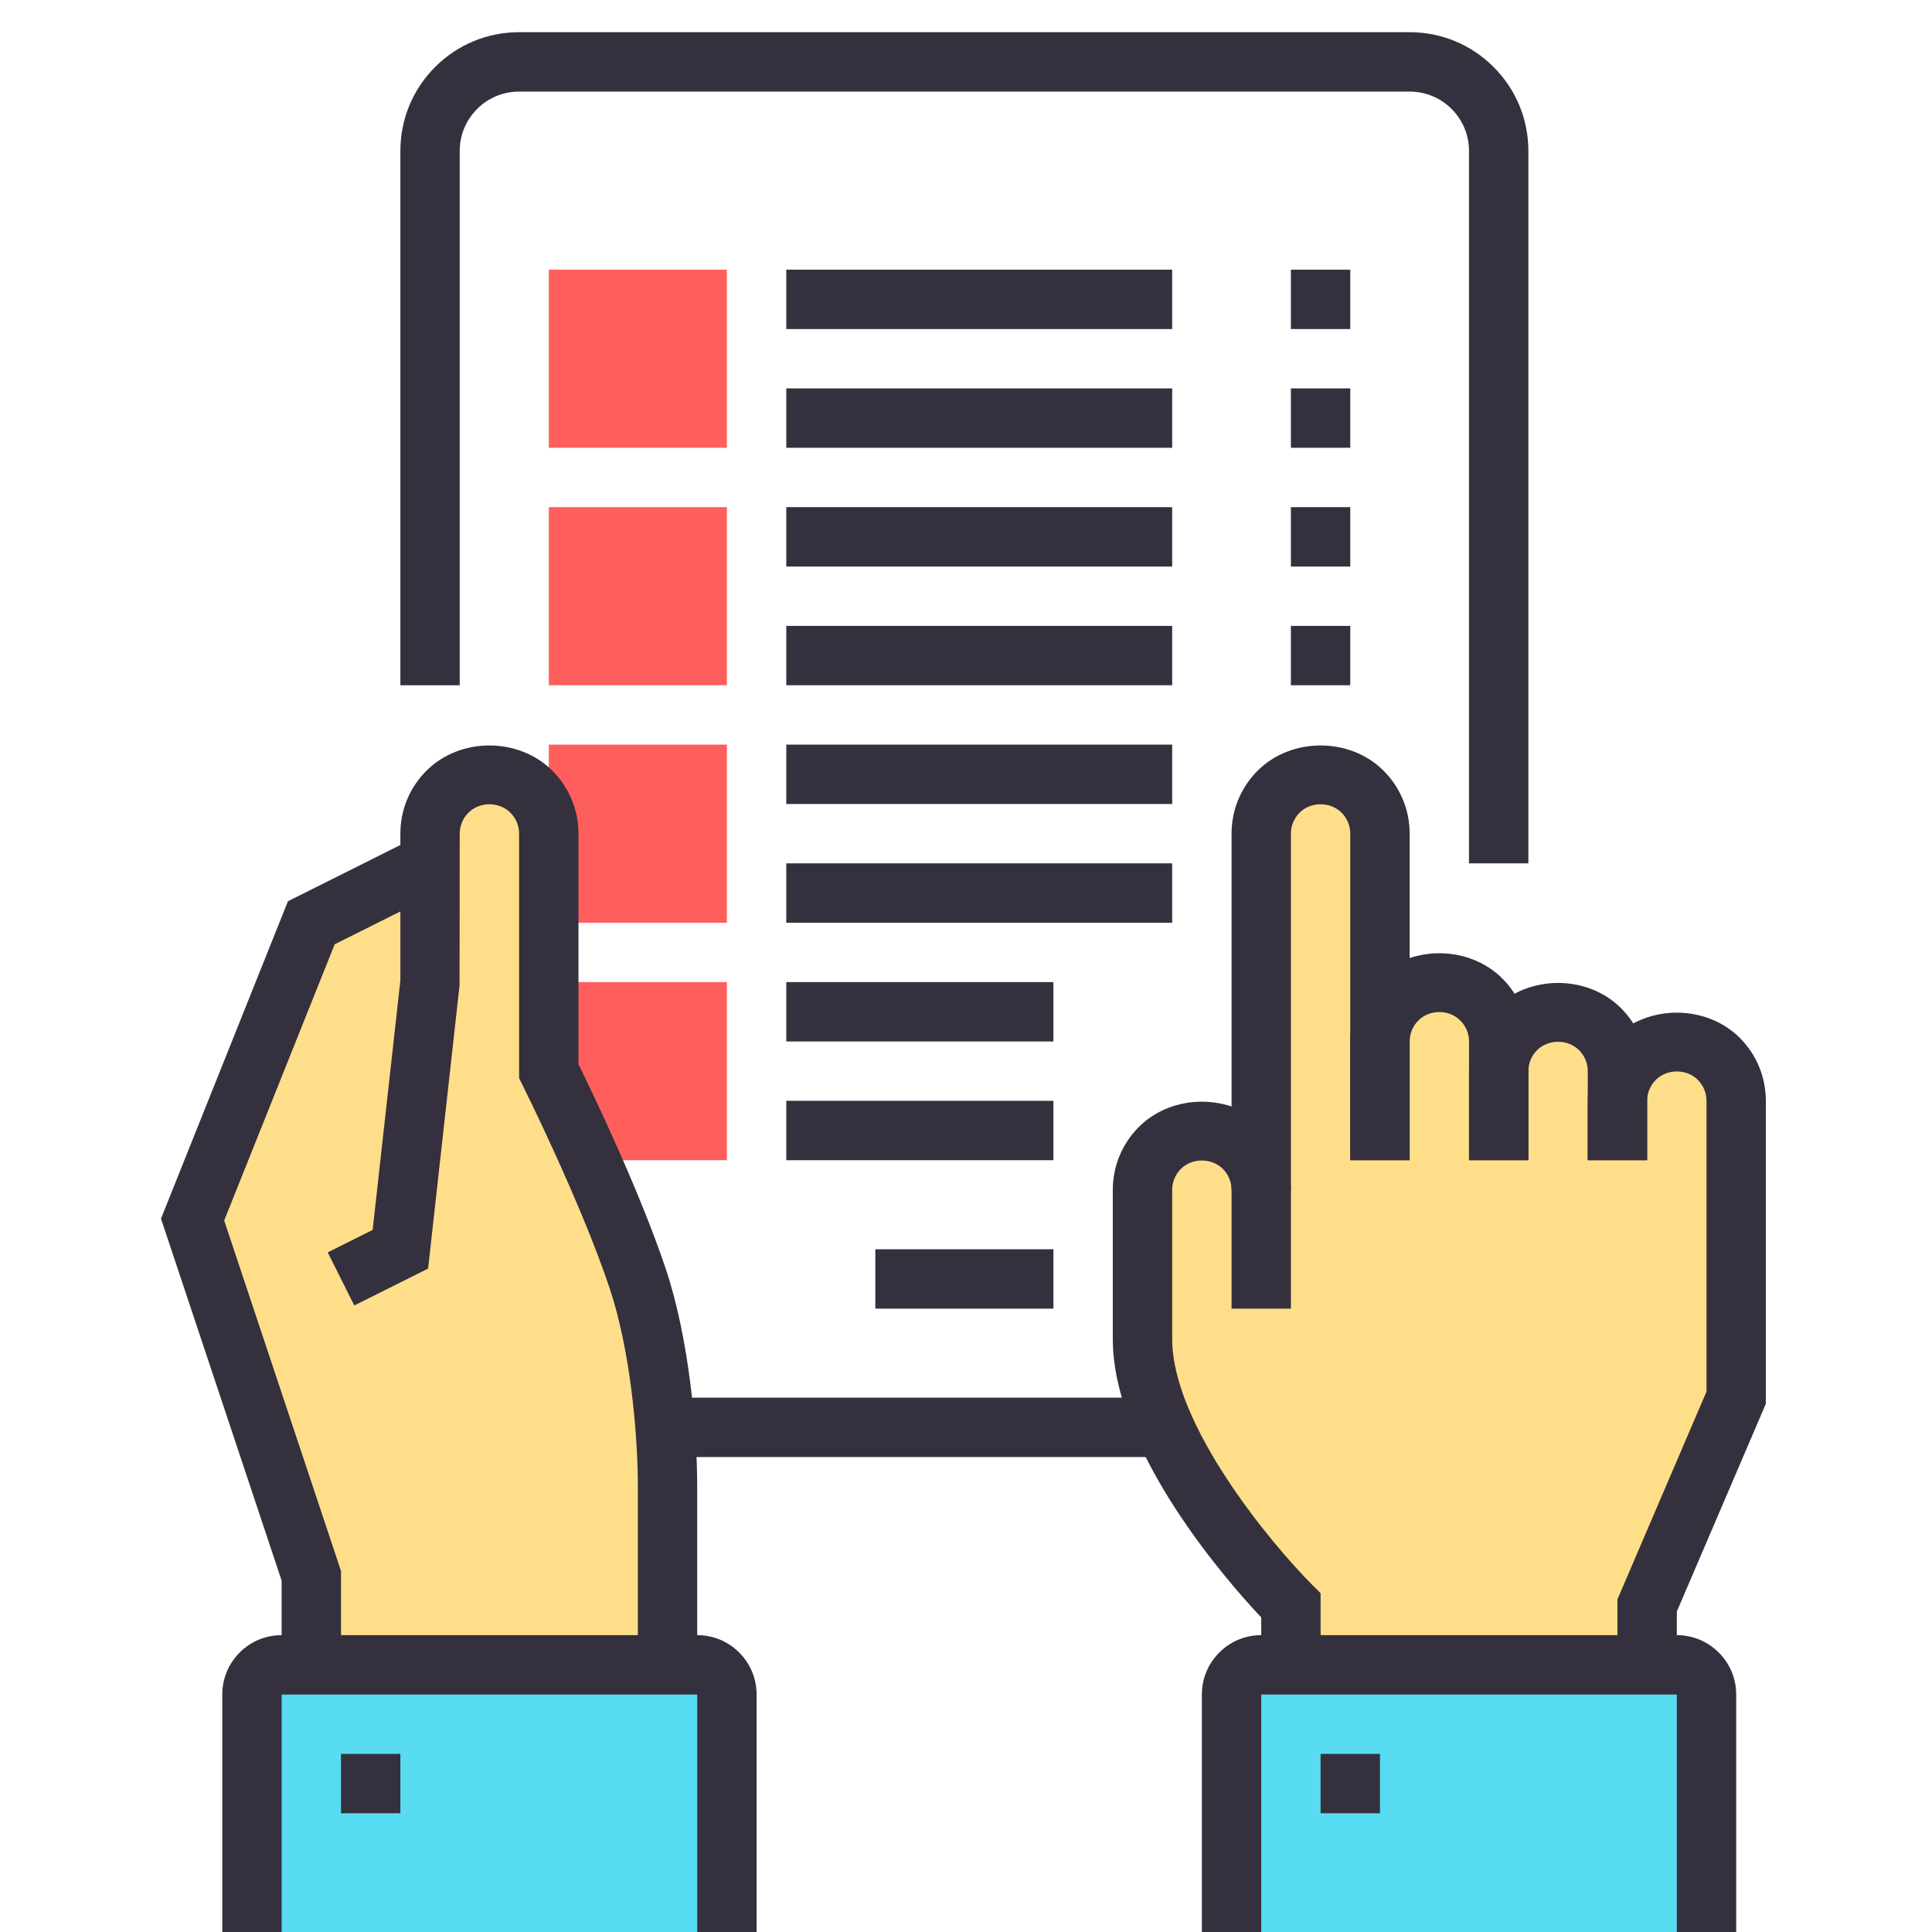 <svg width="60" height="60" viewBox="0 0 60 60" fill="none" xmlns="http://www.w3.org/2000/svg">
<rect x="0" y="0" width="60" height="60" fill="#808080" stroke="none"/>
<g clip-path="url(#clip0_200_1289)">
<rect width="60" height="60" fill="white"/>
<path d="M36.403 43.406H20.731V45.25H36.403V43.406Z" fill="#34303D"/>
<path d="M47.465 26.812H45.621V4.688C45.621 4.195 45.429 3.732 45.081 3.384C44.732 3.035 44.27 2.844 43.777 2.844H16.121C15.629 2.844 15.166 3.035 14.818 3.384C14.469 3.732 14.277 4.195 14.277 4.688V21.281H12.434V4.688C12.434 3.703 12.817 2.776 13.514 2.08C14.21 1.383 15.136 1 16.121 1H43.777C44.762 1 45.688 1.383 46.384 2.08C47.081 2.776 47.465 3.703 47.465 4.688V26.812Z" fill="#34303D"/>
<path d="M32.715 38.797H27.184V40.641H32.715V38.797Z" fill="#34303D"/>
<path d="M22.575 8.375H17.044V13.906H22.575V8.375Z" fill="#FF5F5C"/>
<path d="M36.403 8.375H24.419V10.219H36.403V8.375Z" fill="#34303D"/>
<path d="M36.403 12.062H24.419V13.906H36.403V12.062Z" fill="#34303D"/>
<path d="M22.575 15.75H17.044V21.281H22.575V15.75Z" fill="#FF5F5C"/>
<path d="M36.403 15.75H24.419V17.594H36.403V15.75Z" fill="#34303D"/>
<path d="M36.403 19.438H24.419V21.281H36.403V19.438Z" fill="#34303D"/>
<path d="M22.575 23.125H17.044V28.656H22.575V23.125Z" fill="#FF5F5C"/>
<path d="M36.403 23.125H24.419V24.969H36.403V23.125Z" fill="#34303D"/>
<path d="M36.403 26.812H24.419V28.656H36.403V26.812Z" fill="#34303D"/>
<path d="M22.575 36.031H17.965L17.044 34.188V30.5H22.575V36.031Z" fill="#FF5F5C"/>
<path d="M32.715 30.5H24.419V32.344H32.715V30.5Z" fill="#34303D"/>
<path d="M32.715 34.187H24.419V36.031H32.715V34.187Z" fill="#34303D"/>
<path d="M53.378 32.884C53.018 32.523 52.547 32.344 52.075 32.344C51.603 32.344 51.132 32.523 50.771 32.884C50.411 33.244 50.231 33.715 50.231 34.188V33.266C50.231 32.794 50.051 32.322 49.691 31.962C49.33 31.602 48.859 31.422 48.387 31.422C47.915 31.422 47.444 31.602 47.084 31.962C46.723 32.322 46.544 32.794 46.544 33.266V32.344C46.544 31.872 46.364 31.401 46.003 31.04C45.643 30.68 45.172 30.5 44.7 30.5C44.228 30.5 43.757 30.68 43.396 31.04C43.036 31.401 42.856 31.872 42.856 32.344V25.891C42.856 25.419 42.676 24.948 42.316 24.587C41.955 24.227 41.484 24.047 41.012 24.047C40.54 24.047 40.069 24.227 39.709 24.587C39.348 24.948 39.169 25.419 39.169 25.891V36.953C39.169 36.481 38.989 36.01 38.628 35.65C38.268 35.289 37.797 35.109 37.325 35.109C36.853 35.109 36.382 35.289 36.021 35.65C35.661 36.01 35.481 36.481 35.481 36.953V41.583C35.481 45.25 40.09 49.859 40.09 49.859V51.703H51.153V49.859L53.919 43.406V34.188C53.919 33.715 53.739 33.244 53.378 32.884Z" fill="#FFDE8A"/>
<path d="M40.09 40.641H38.247V25.891C38.247 25.153 38.534 24.458 39.056 23.935C40.1 22.89 41.924 22.89 42.968 23.935C43.49 24.458 43.778 25.153 43.778 25.891V36.031H41.934V25.891C41.934 25.645 41.838 25.413 41.663 25.238C41.316 24.89 40.709 24.89 40.361 25.238C40.186 25.413 40.09 25.645 40.09 25.891V40.641Z" fill="#34303D"/>
<path d="M47.465 36.031H45.622V32.344C45.622 32.098 45.526 31.866 45.35 31.692C45.003 31.343 44.396 31.343 44.049 31.692C43.874 31.866 43.778 32.098 43.778 32.344V36.031H41.934V32.344C41.934 31.605 42.222 30.911 42.743 30.388C43.788 29.343 45.611 29.343 46.656 30.388C47.178 30.911 47.465 31.605 47.465 32.344V36.031Z" fill="#34303D"/>
<path d="M51.153 36.031H49.309V33.266C49.309 33.02 49.213 32.788 49.039 32.614C48.69 32.266 48.085 32.266 47.735 32.614C47.561 32.788 47.465 33.02 47.465 33.266V36.031H45.622V33.266C45.622 32.527 45.91 31.832 46.432 31.31C47.476 30.265 49.298 30.265 50.343 31.31C50.865 31.832 51.153 32.527 51.153 33.266V36.031Z" fill="#34303D"/>
<path d="M52.075 51.703H50.231V49.67L52.997 43.217V34.188C52.997 33.941 52.901 33.71 52.727 33.536C52.377 33.188 51.772 33.188 51.423 33.536C51.249 33.71 51.153 33.941 51.153 34.188V36.031H49.309V34.188C49.309 33.449 49.598 32.754 50.119 32.232C51.164 31.188 52.986 31.188 54.03 32.232C54.553 32.754 54.84 33.449 54.84 34.188V43.595L52.075 50.048V51.703Z" fill="#34303D"/>
<path d="M41.012 51.703H39.169V50.231C38.135 49.134 34.559 45.081 34.559 41.583V36.953C34.559 36.215 34.848 35.52 35.369 34.998C36.414 33.953 38.236 33.953 39.28 34.998C39.803 35.52 40.09 36.215 40.09 36.953H38.247C38.247 36.707 38.151 36.476 37.977 36.301C37.627 35.954 37.022 35.954 36.673 36.301C36.499 36.476 36.403 36.707 36.403 36.953V41.583C36.403 44.277 39.534 48 40.742 49.208L41.012 49.478V51.703Z" fill="#34303D"/>
<path d="M52.997 60V51.703H38.247V60" fill="#57DCF2"/>
<path d="M53.919 60H52.075V52.625H39.169V60H37.325V52.625C37.325 52.133 37.517 51.67 37.865 51.322C38.213 50.973 38.676 50.781 39.169 50.781H52.075C52.567 50.781 53.03 50.973 53.378 51.322C53.727 51.67 53.919 52.133 53.919 52.625V60Z" fill="#34303D"/>
<path d="M42.856 54.469H41.012V56.312H42.856V54.469Z" fill="#34303D"/>
<path d="M41.934 19.438H40.09V21.281H41.934V19.438Z" fill="#34303D"/>
<path d="M41.934 15.75H40.09V17.594H41.934V15.75Z" fill="#34303D"/>
<path d="M41.934 12.062H40.09V13.906H41.934V12.062Z" fill="#34303D"/>
<path d="M41.934 8.375H40.09V10.219H41.934V8.375Z" fill="#34303D"/>
<path d="M19.809 39.719C18.887 36.953 17.043 33.266 17.043 33.266V25.891C17.043 25.419 16.863 24.948 16.503 24.587C16.142 24.227 15.671 24.047 15.199 24.047C14.727 24.047 14.256 24.227 13.896 24.587C13.535 24.948 13.355 25.419 13.355 25.891V26.812L9.668 28.656L5.98 37.875L9.668 48.938V51.703H20.73C20.73 51.703 20.73 48.016 20.73 46.172C20.73 44.328 20.46 41.674 19.809 39.719Z" fill="#FFDE8A"/>
<path d="M21.652 51.703H19.809V46.172C19.809 44.539 19.579 41.947 18.934 40.01C18.044 37.34 16.236 33.714 16.218 33.678L16.121 33.483V25.891C16.121 25.645 16.025 25.413 15.851 25.239C15.502 24.89 14.896 24.89 14.547 25.239C14.373 25.413 14.277 25.645 14.277 25.891L14.272 30.601L13.295 39.397L11.003 40.543L10.178 38.894L11.573 38.196L12.434 30.449V25.891C12.434 25.152 12.721 24.457 13.244 23.935C14.288 22.89 16.11 22.89 17.154 23.935C17.677 24.457 17.965 25.152 17.965 25.891V33.051C18.364 33.862 19.863 36.966 20.683 39.427C21.399 41.574 21.652 44.402 21.652 46.172V51.703Z" fill="#34303D"/>
<path d="M10.59 51.703H8.746V49.087L5 37.846L8.943 27.988L12.944 25.987L13.768 27.638L10.394 29.325L6.962 37.904L10.59 48.788V51.703Z" fill="#34303D"/>
<path d="M22.575 60V51.703H7.825V60" fill="#57DCF2"/>
<path d="M23.497 60H21.653V52.625H8.747V60H6.903V52.625C6.903 52.134 7.095 51.671 7.442 51.322C7.79 50.973 8.253 50.781 8.747 50.781H21.653C22.146 50.781 22.61 50.973 22.957 51.322C23.305 51.671 23.497 52.134 23.497 52.625V60Z" fill="#34303D"/>
<path d="M12.434 54.469H10.59V56.312H12.434V54.469Z" fill="#34303D"/>
</g>
<defs>
<clipPath id="clip0_200_1289">
<rect width="60" height="60" fill="white"/>
</clipPath>
</defs>
</svg>
